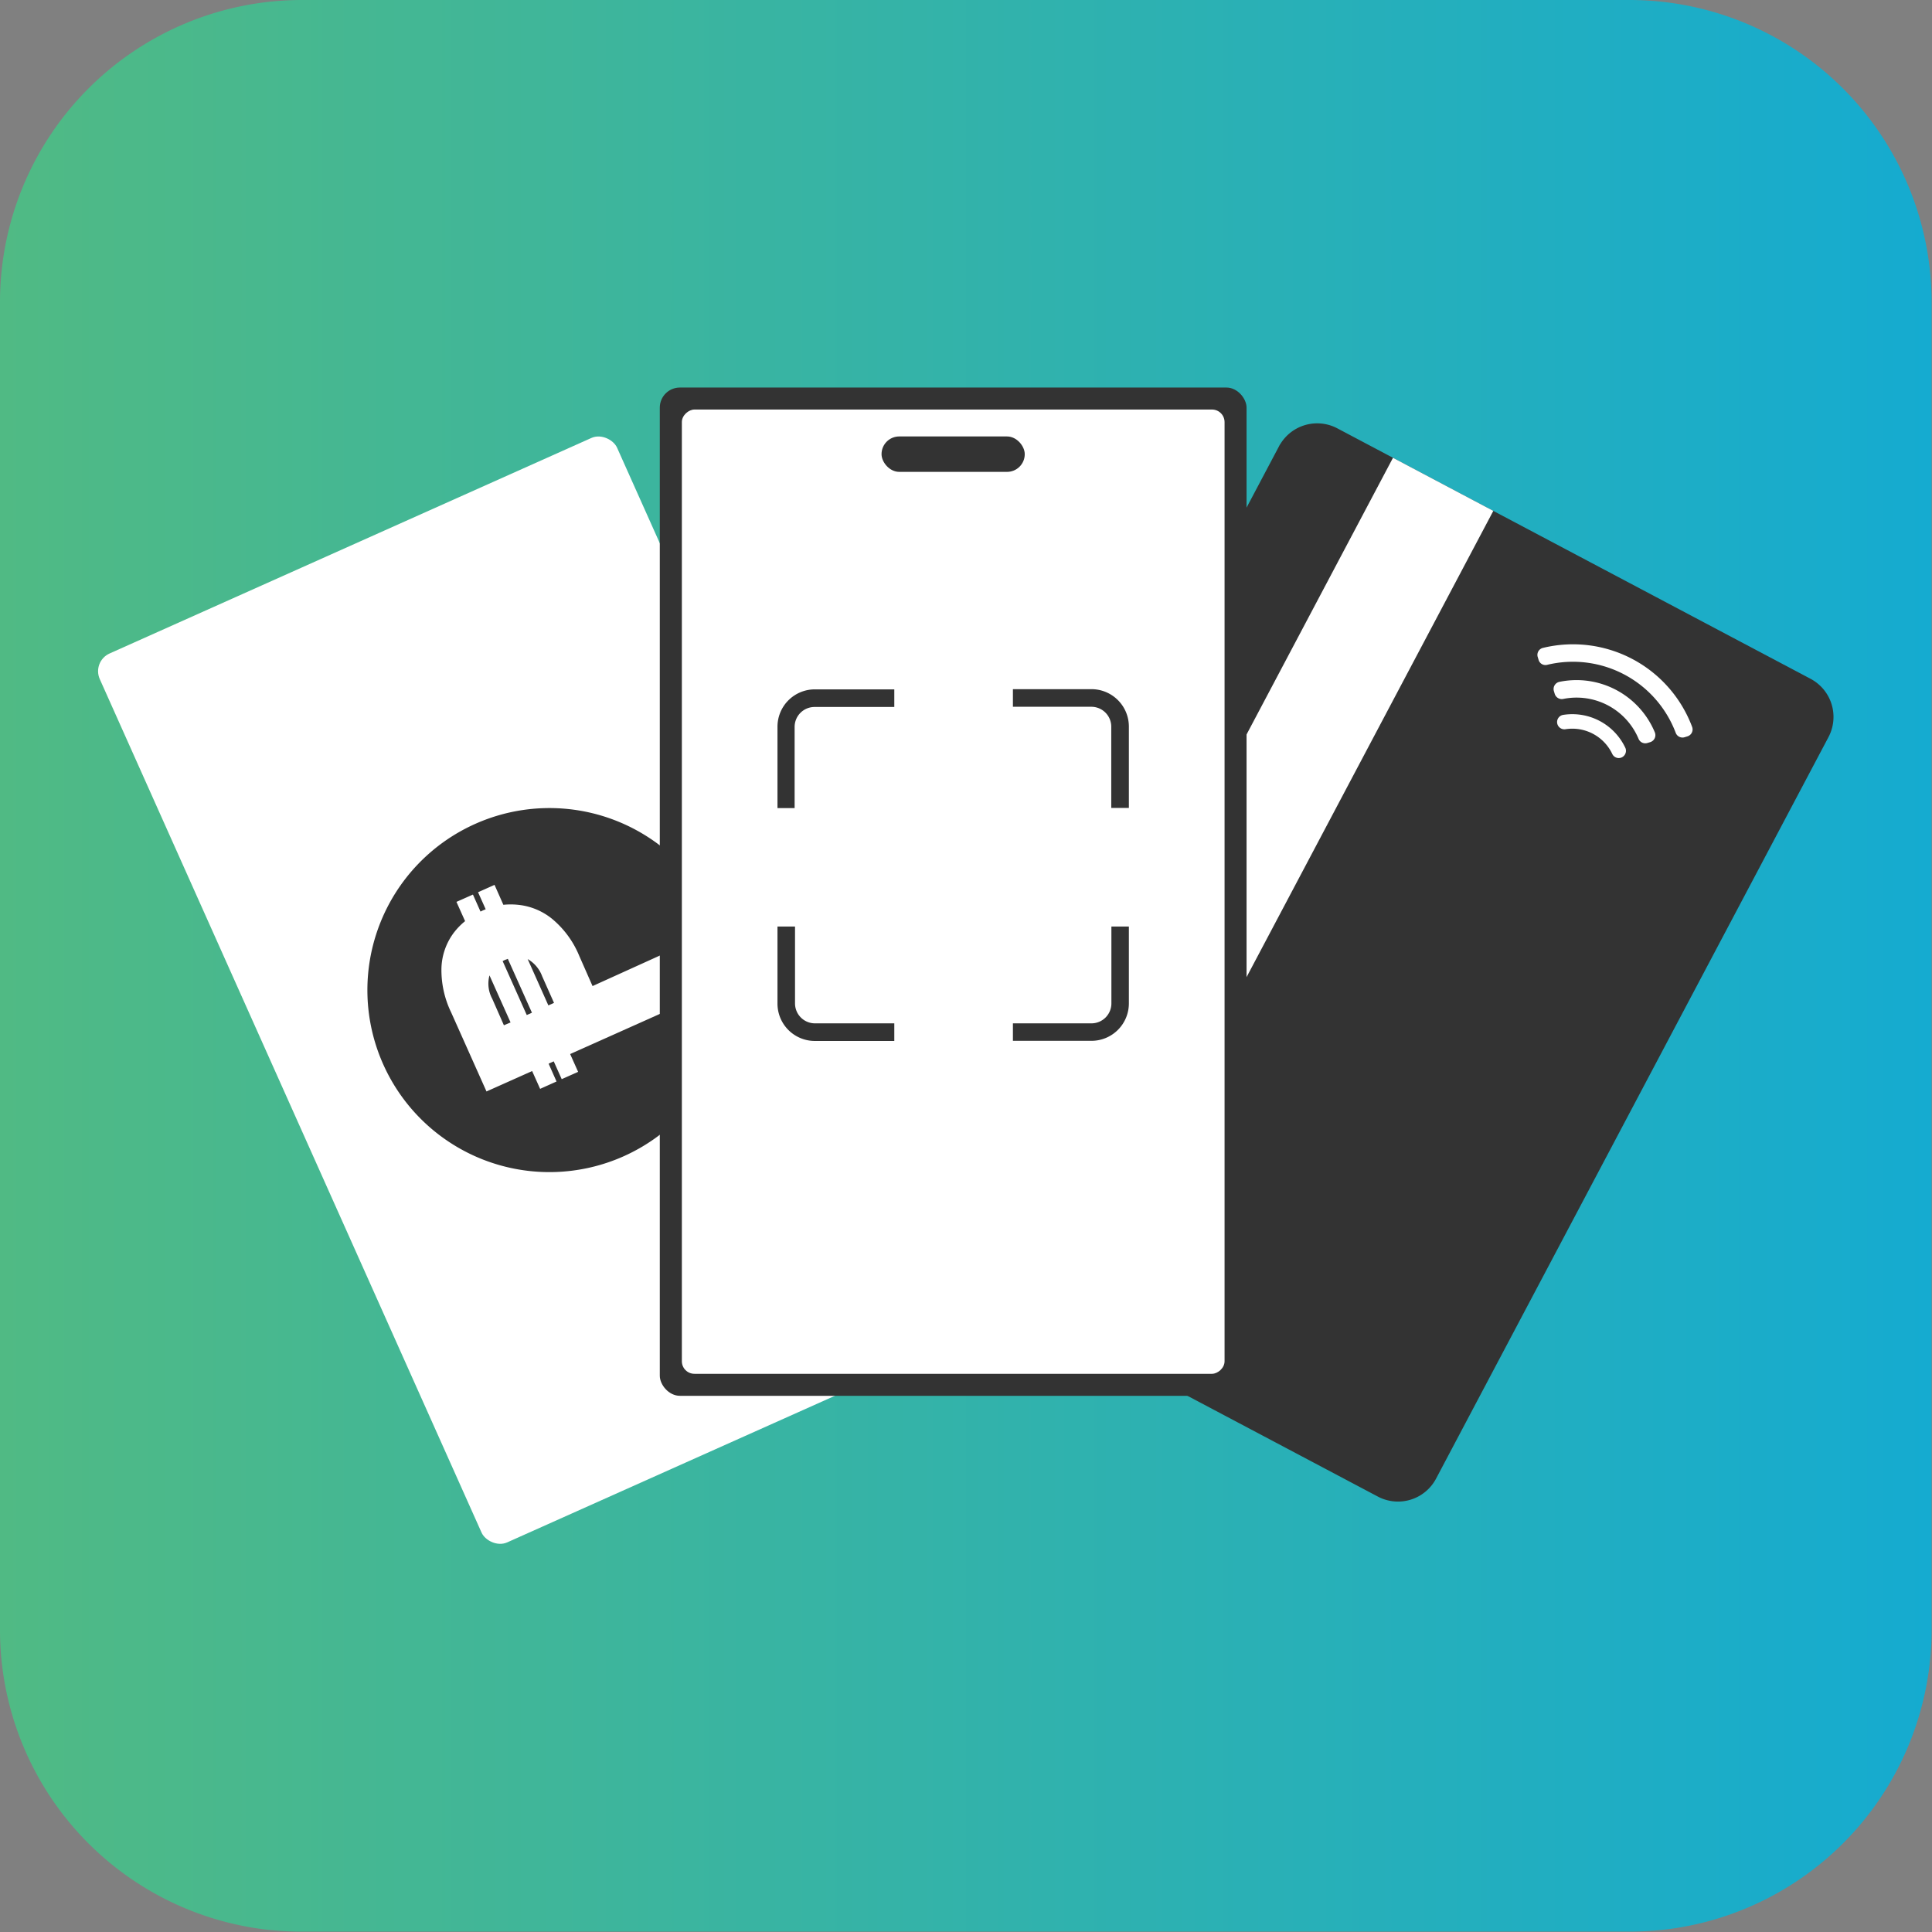<svg id="Layer_1" data-name="Layer 1" xmlns="http://www.w3.org/2000/svg" xmlns:xlink="http://www.w3.org/1999/xlink" viewBox="0 0 290.74 290.74"><rect x="0" y="0" width="290.74" height="290.74" fill="#808080" stroke="none"/><defs><style>.cls-1{fill:url(#linear-gradient);}.cls-2{fill:#333;}.cls-3{fill:#fff;}</style><linearGradient id="linear-gradient" y1="145.34" x2="290.68" y2="145.34" gradientUnits="userSpaceOnUse"><stop offset="0" stop-color="#50ba84"/><stop offset="1" stop-color="#15abd0"/></linearGradient></defs><g id="Group_940" data-name="Group 940"><g id="Group_919" data-name="Group 919"><g id="Group_916" data-name="Group 916"><g id="Group_915" data-name="Group 915"><path class="cls-1" d="M290.68,45.44V245.27a45.44,45.44,0,0,1-40.51,45.15c-1.61.16-3.26.26-4.94.26H45.41c-1.68,0-3.33-.1-5-.26A45.41,45.41,0,0,1,0,245.3V45.44A45.45,45.45,0,0,1,45.41,0H245.27A45.49,45.49,0,0,1,290.68,45.44Z"/></g></g></g></g><path class="cls-2" d="M201.25,64.46l71.21,37.69a6.49,6.49,0,0,1,2.7,8.78L216.11,222.51a6.48,6.48,0,0,1-8.77,2.7l-71.22-37.69a6.49,6.49,0,0,1-2.7-8.78L192.47,67.17a2.5,2.5,0,0,1,.23-.39A6.49,6.49,0,0,1,201.25,64.46Z"/><rect class="cls-3" x="114.99" y="125.88" width="139.23" height="17.08" transform="translate(-20.55 234.7) rotate(-62.11)"/><path class="cls-3" d="M242.63,113.47a6.65,6.65,0,0,0-7.06-3.73,1.1,1.1,0,0,1-1.2-.76v0a1.09,1.09,0,0,1,.87-1.4,8.82,8.82,0,0,1,9.37,5A1.1,1.1,0,0,1,244,114h0A1.08,1.08,0,0,1,242.63,113.47Z"/><path class="cls-3" d="M246.58,111.18a10.12,10.12,0,0,0-11.33-6,1.11,1.11,0,0,1-1.28-.75l-.13-.43a1.1,1.1,0,0,1,.83-1.39,12.76,12.76,0,0,1,14.36,7.6,1.1,1.1,0,0,1-.69,1.47l-.43.13A1.09,1.09,0,0,1,246.58,111.18Z"/><path class="cls-3" d="M252.18,110.3a16.53,16.53,0,0,0-19.36-10.25,1.07,1.07,0,0,1-1.28-.74l-.13-.43a1.08,1.08,0,0,1,.78-1.38,19.15,19.15,0,0,1,22.45,11.88,1.09,1.09,0,0,1-.7,1.43l-.42.13A1.09,1.09,0,0,1,252.18,110.3Z"/><rect class="cls-3" x="40.03" y="75.73" width="85.28" height="146.54" rx="2.92" transform="translate(-53.64 46.75) rotate(-24.1)"/><path class="cls-2" d="M75.83,154.29l1-.43-3.17-7.08a4.77,4.77,0,0,0,.42,3.53Z"/><path class="cls-2" d="M75.64,144.63l3.63,8.12.78-.35-3.63-8.11-.46.18Z"/><path class="cls-2" d="M82.52,151.3l.85-.38-1.78-4a4.94,4.94,0,0,0-2.18-2.59Z"/><path class="cls-2" d="M71.48,124a27.39,27.39,0,1,0,36.2,13.81A27.38,27.38,0,0,0,71.48,124Zm31.78,26.81L85.8,158.62,87,161.3l-2.47,1.1-1.2-2.68-.77.35,1.19,2.68-2.47,1.11-1.2-2.68-6.87,3.07-5.3-11.86a14.63,14.63,0,0,1-1.48-6.63,9.34,9.34,0,0,1,1.76-5.26,10,10,0,0,1,1.8-1.88l-1.3-2.9,2.48-1.1,1.14,2.56.33-.16.45-.19-1.15-2.56,2.48-1.11,1.33,3a10.76,10.76,0,0,1,2.2,0,9.64,9.64,0,0,1,5.14,2.12,14.3,14.3,0,0,1,4.08,5.57l2,4.54L100,143.48Z"/><rect class="cls-2" x="99.29" y="58.32" width="88.3" height="151.73" rx="3.02"/><rect class="cls-3" x="70.88" y="93.35" width="145.11" height="81.67" rx="1.89" transform="translate(277.63 -9.25) rotate(90)"/><rect class="cls-2" x="132.66" y="65.68" width="21.55" height="5.33" rx="2.66"/><path class="cls-2" d="M134.58,103.74v2.65h-12a3,3,0,0,0-3,3v12.22H117V109.36a5.62,5.62,0,0,1,5.62-5.62Z"/><path class="cls-2" d="M134.58,154v2.65h-12A5.62,5.62,0,0,1,117,151V139.43h2.64V151a3,3,0,0,0,3,3Z"/><path class="cls-2" d="M169.88,139.43V151a5.63,5.63,0,0,1-5.63,5.63H152.43V154h11.82a3,3,0,0,0,3-3V139.43Z"/><path class="cls-2" d="M169.88,109.36v12.22h-2.65V109.36a3,3,0,0,0-3-3H152.43v-2.65h11.82A5.63,5.63,0,0,1,169.88,109.36Z"/></svg>